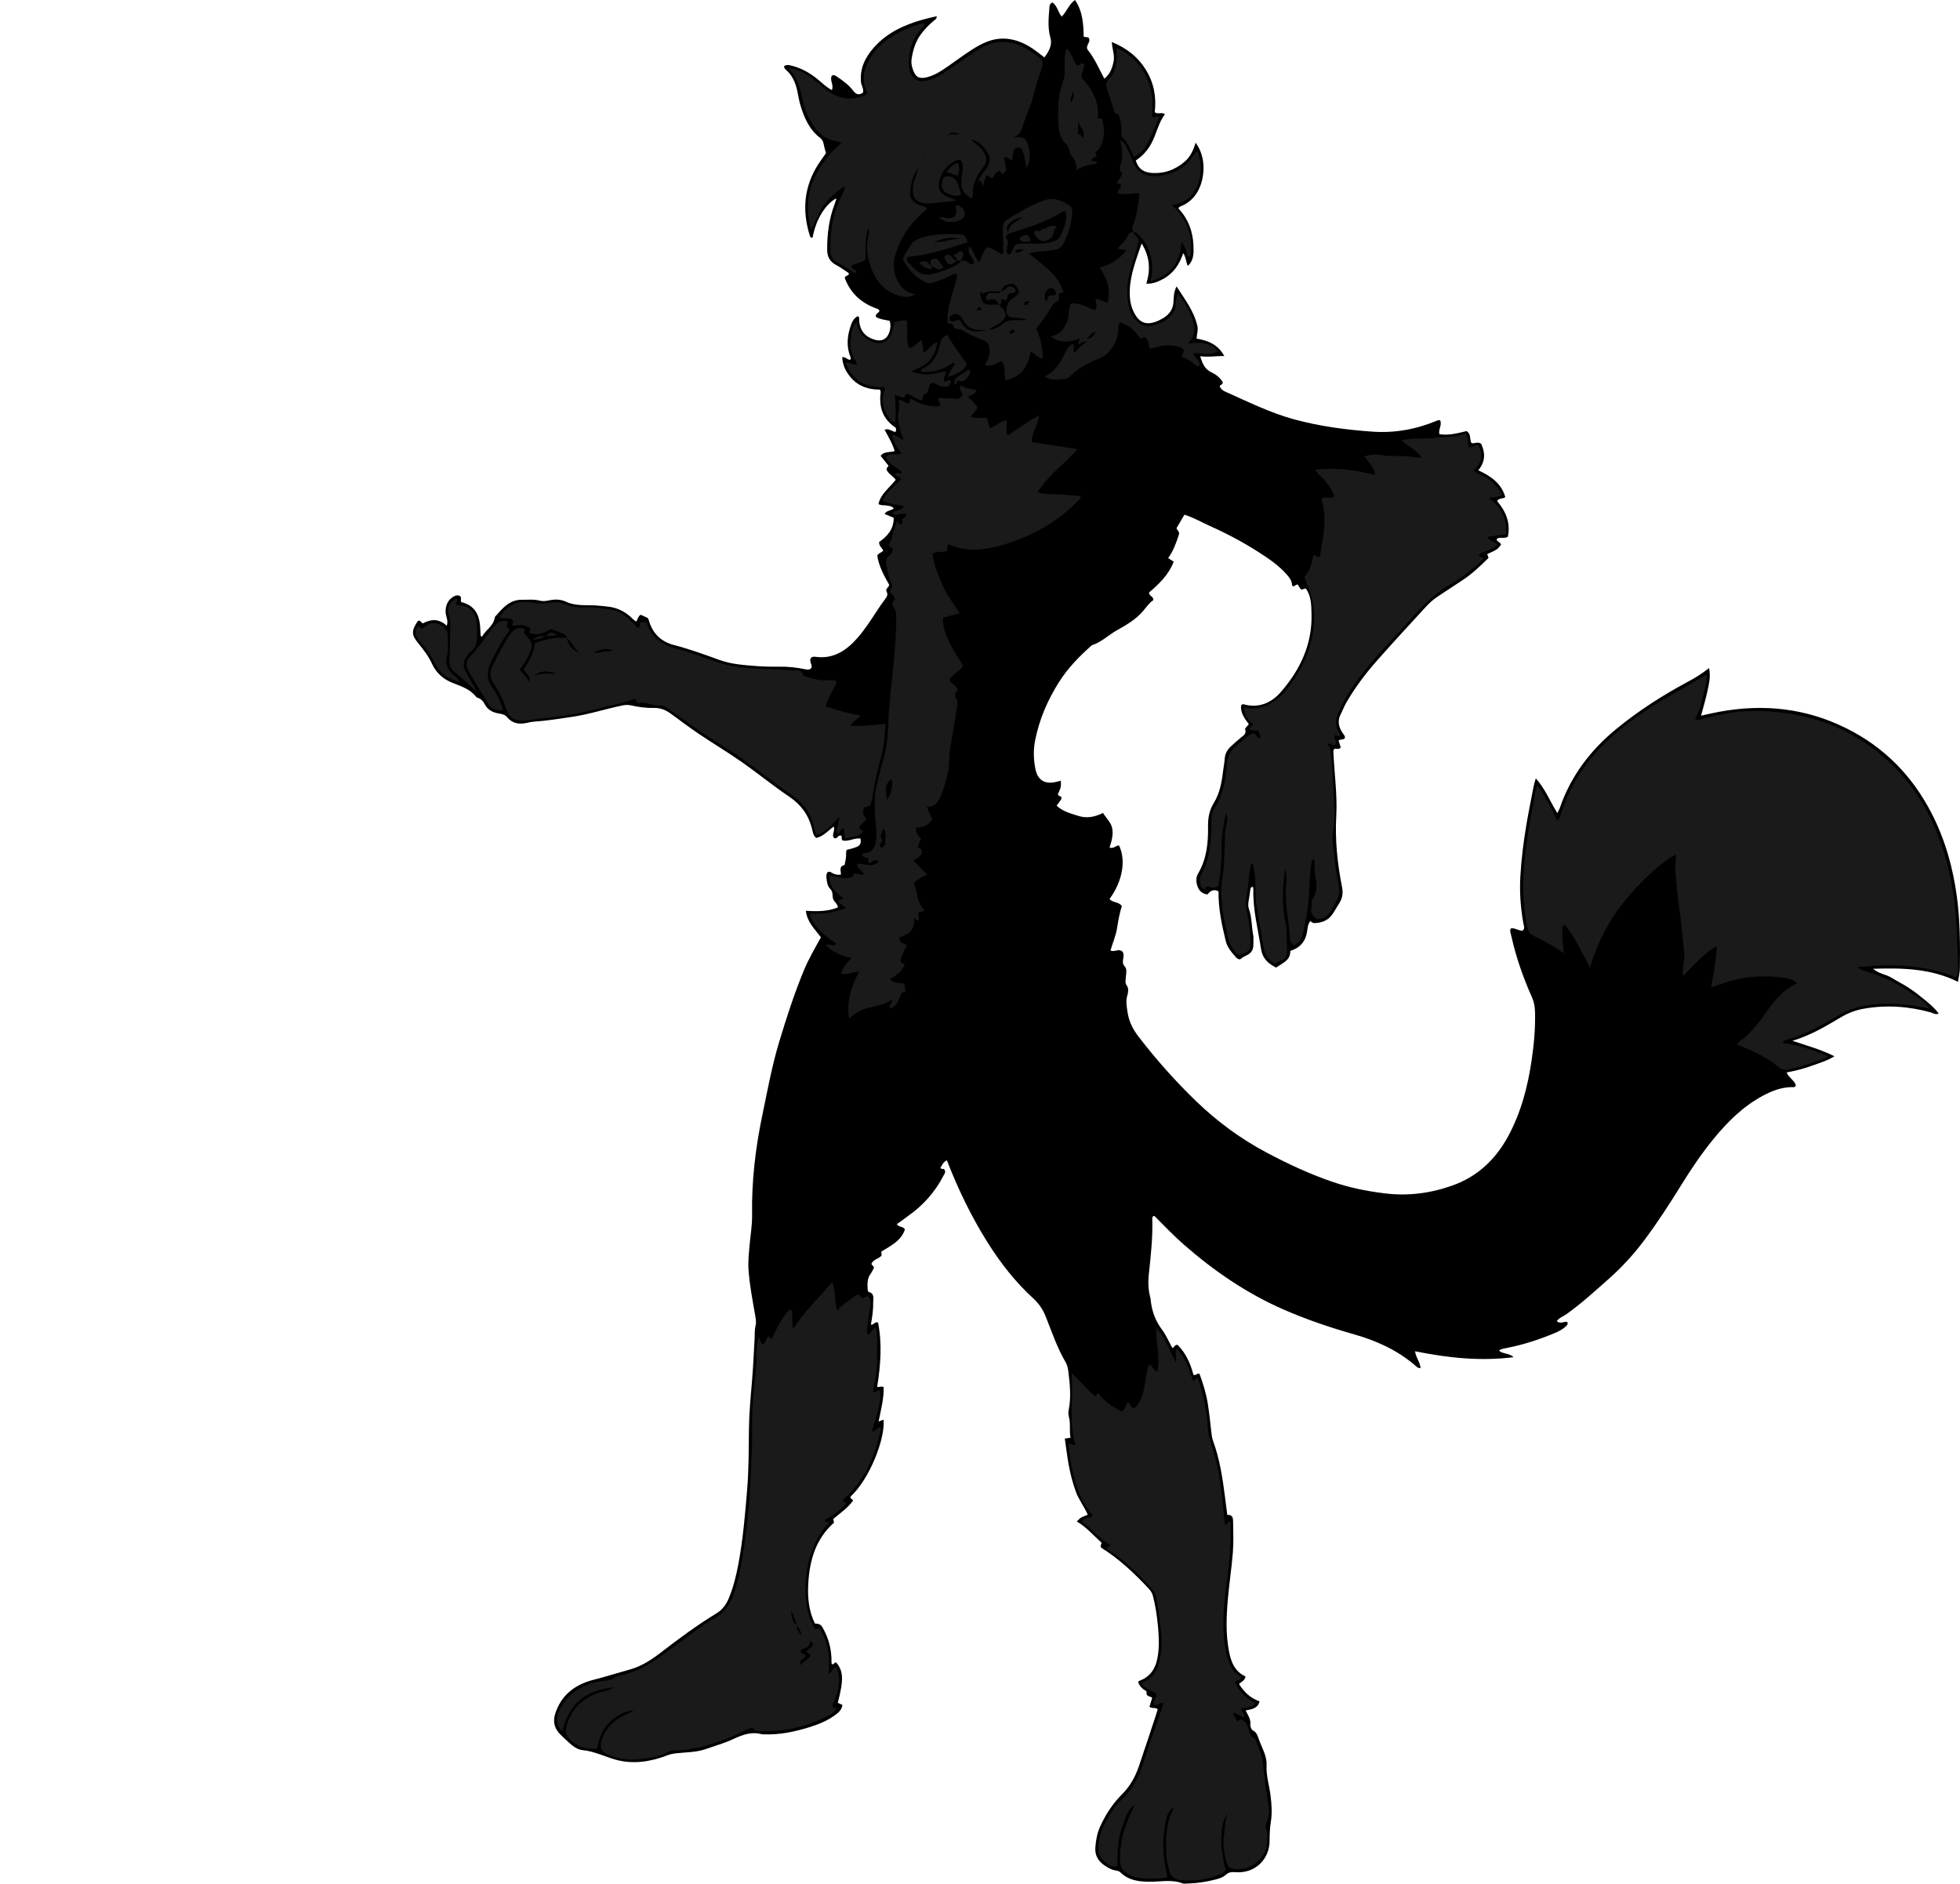 <?xml version="1.0" encoding="utf-8"?>
<!-- Generator: Adobe Illustrator 24.1.2, SVG Export Plug-In . SVG Version: 6.00 Build 0)  -->
<svg version="1.1" id="Layer_1" xmlns="http://www.w3.org/2000/svg" xmlns:xlink="http://www.w3.org/1999/xlink" x="0px" y="0px"
	 width="491.46" height="472.35" viewBox="0 0 491.46 472.35" style="enable-background:new 0 0 491.46 472.35;" xml:space="preserve">
<style type="text/css">
	.st0{fill:#1A1A1A;}
</style>
<g>
	<path d="M224.88,306.94c0.56,0.85,1.54,0.49,2.03,1.31c-0.94,2.86-3.5,4.09-5.93,5.57c0.03,0.27,0.05,0.58,0.09,0.96
		c-0.62,0.86-1.98,0.92-2.52,1.99c-0.13,0.52,0.57,0.51,0.58,1.13c-0.21,0.38-0.45,0.98-0.83,1.49c-0.89,1.2-0.8,2.55-0.74,3.91
		c0.01,0.22,0.11,0.59,0.24,0.63c1.62,0.41,1.11,1.75,1.14,2.75c0.05,1.82-0.25,3.64-0.57,5.44c0.76,0.14,0.91-0.79,1.79-0.52
		c1.07,5.33,0.65,10.75-0.22,16.14c0.6,0.18,1.03-0.29,1.63,0.07c0.08,2.84-0.67,5.66-1.27,8.61c0.54-0.2,0.89-0.33,1.25-0.46
		c0.45,4.84-3.54,14.92-8.26,19.27c-0.21,0.55,0.41,0.59,0.62,1.01c-1.31,1.89-3.27,3.14-4.99,4.65c0.07,0.31,0.14,0.61,0.21,0.89
		c-4.64,4.12-6.16,9.53-6.47,15.44c-0.18,3.38,0.13,6.7,1.67,9.86c0.72,0.06,1.38,0.07,1.87,0.91c1.61,2.76,2.36,5.7,2.3,8.88
		c0,0.14,0.08,0.29,0.13,0.43c0.47,0.12,0.58-0.51,1-0.49c1.87,2.16,1.97,4.31,0.44,10.15c0.35,0.16,0.7,0.32,1.16,0.54
		c-0.15,1.22-1,1.94-1.88,2.58c-1.96,1.43-4.19,2.31-6.49,3.02c-3.67,1.14-7.41,1.92-11.29,1.77c-0.16-0.01-0.33,0.04-0.48-0.01
		c-2.65-0.76-4.95,0.13-7.33,1.24c-2.16,1.01-4.5,1.64-6.75,2.45c-2.44,0.87-5.03,0.78-7.55,1.08c-0.8,0.1-1.51,0.26-2.27,0.55
		c-4.19,1.6-8.53,2.25-12.9,1.02c-2.73-0.77-5.29-2.09-8.18-2.37c-1.38-0.13-2.5-1.02-3.51-1.95c-0.7-0.65-1.41-1.28-2.08-1.96
		c-1.47-1.48-1.96-3.15-1.3-5.23c1.52-4.75,5.01-7.32,9.58-8.49c3.1-0.79,6.13-1.76,9.21-2.61c2.97-0.82,5.51-2.55,7.91-4.4
		c4.44-3.42,8.93-6.74,13.72-9.65c1.53-0.93,2.46-2.23,3.11-3.81c1.17-2.82,1.88-5.77,2.43-8.75c1.12-6.04,1.64-12.16,2.15-18.28
		c0.43-5.1,0.4-10.21,0.46-15.32c0.05-3.82,0.39-7.63,0.72-11.45c0.33-3.73,0.48-7.48,0.7-11.22c0.06-1.11-0.03-2.22,0.25-3.33
		c0.21-0.84,0.04-1.73-0.11-2.61c-0.66-3.77-1.39-7.53-1.66-11.35c-0.15-2.01,0.07-3.99,0.24-5.97c0.23-2.62,0.69-5.22,0.65-7.86
		c-0.13-8.42,0.84-16.72,2.56-24.94c1.29-6.17,2.41-12.37,4.24-18.42c1.82-6.04,3.76-12.04,6.17-17.88
		c1.19-2.88,2.77-5.57,4.29-8.33c-1.51-2.03-3.46-3.79-3.78-6.65c2.81,0.19,5.48,0.19,8.03-0.84c-0.06-0.78-0.62-1.19-0.97-1.69
		c-0.64-0.88-0.03-2.05-0.92-2.92c-0.73-0.71-0.88-1.84-0.98-2.9c-0.05-0.51,0-0.93,0.3-1.35c0.62-0.29,1.04,0.24,1.53,0.42
		c0.54,0.2,1.06,0.32,1.8,0.21c0.06-0.85-0.61-2.12,0.92-2.4c0.13-0.74,0.33-1.47,0.38-2.21c0.04-0.55-0.1-1.11,0.17-1.6
		c3.25-0.76,3.7-1.12,3.45-2.83c-1.5-0.23-2.89,0.77-4.37,0.51c-0.69-0.23-0.06-0.94-0.53-1.25c-0.72-0.24-0.89,0.89-1.65,0.66
		c-0.94-0.86,0.37-1.92-0.21-2.93c-1.4,1.09-2.57,2.46-4.36,2.87c-0.78-0.65-0.85-1.57-1.06-2.39c-0.87-3.4-2.74-5.97-5.7-7.97
		c-4.04-2.72-7.81-5.83-11.8-8.62c-3.53-2.47-7.24-4.69-10.82-7.1c-2.38-1.61-4.69-3.33-7-5.04c-1.32-0.97-2.66-1.54-4.4-1.49
		c-1.88,0.05-3.8-0.23-5.64-0.64c-0.84-0.19-1.53-0.12-2.31,0.05c-4.22,0.88-8.33,2.22-12.6,2.85c-3.15,0.46-6.3,0.98-9.48,1.18
		c-0.55,0.04-1.11,0.16-1.65,0.29c-1.93,0.45-3.69,0.21-5.01-1.38c-0.58-0.71-1.32-0.81-2.1-0.95c-1.57-0.27-2.86-0.93-3.61-2.45
		c-0.32-0.64-0.82-1.18-1.55-1.43c-0.22-0.08-0.46-0.21-0.6-0.38c-1.48-1.84-3.6-2.55-5.69-3.36c-2.4-0.92-4.23-2.48-5.33-4.89
		c-0.87-1.89-2.15-3.55-3.46-5.16c-1.69-2.07-1.71-3.08-0.09-5.51c0.62-0.35,0.8,0.31,1.26,0.58c2-1.07,4.03-1.27,6,0.59
		c0.48-1.28-0.21-2.28-0.27-3.32c-0.1-1.79,0.63-3.33,2.2-4.11c0.45-0.22,0.91-0.27,1.38-0.04c0.53,0.42,0.06,1.06,0.34,1.54
		c3.02,0.74,4.51,2.71,4.74,6.27c0.05,0.71,0.07,1.43,0.12,2.14c0,0.05,0.09,0.09,0.31,0.29c0.96-1.77,3-2.73,3.25-4.97
		c1.85-2.09,3.61-4.35,6.79-4.31c1.51,0.02,3.03-0.17,4.53,0.23c0.76,0.2,1.57,0.07,2.37-0.1c1.43-0.3,2.85-0.25,4.22,0.38
		c2.33,1.09,4.85,0.78,7.3,0.9c0.96,0.05,1.9,0.19,2.85,0.27c2.61,0.23,4.74,1.3,6.54,3.15c0.22,0.22,0.49,0.39,0.81,0.64
		c0.49-0.56,0.48-1.41,1.19-1.71c0.56,0.26,1.11,0.51,1.71,0.79c0.06,0.09,0.18,0.21,0.22,0.35c0.91,3.36,2.94,5.56,6.39,6.45
		c3.86,1,7.62,2.36,11.37,3.73c2.93,1.07,6.08,1.29,9.18,1.53c1.91,0.15,3.83,0.19,5.75,0.16c2.25-0.04,4.46,0.2,6.65,0.66
		c0.6,0.12,1.09,0.17,1.51-0.36c0.3-0.84-0.7-1.64-0.1-2.52c0.31-0.28,0.7-0.3,1.1-0.25c4.56,0.63,7.83-1.61,10.62-4.82
		c1.84-2.11,3.35-4.48,4.88-6.82c0.61-0.94,1.26-1.85,1.92-2.75c0.43-0.59,0.87-1.13,0.44-1.93c-0.4-0.76,0.55-1.06,0.64-1.72
		c-1.3-2.33-2.61-4.69-2.99-7.33c0.32-0.69,1.02-0.67,1.5-1.27c-0.24-0.61-1.04-1.07-1.05-2.12c1.99-1.4,3.72-3.2,3.66-6.11
		c-0.69-0.29-1.41-0.58-2.29-0.95c0.56-0.93,1.6-0.78,2.32-1.37c-0.46-0.62-1.15-0.64-1.8-0.75c-0.62-0.11-1.28,0.07-2.04-0.35
		c0.57-2.63,2.82-4.11,4.32-6.09c-0.63-0.92-1.65-1.36-2.17-2.3c-0.33-0.6,0.16-0.81,0.38-1.21c-0.63-0.8-1.27-1.61-1.99-2.51
		c0.91-1.18,2.32-0.79,3.53-1.18c-0.55-1.9-1.59-3.57-2.53-5.35c1.13-0.47,1.87,0.52,2.75,0.54c0.21-0.51,0.21-0.93-0.16-1.18
		c-3.14-2.14-4.05-5.18-3.58-8.79c0.02-0.14-0.08-0.29-0.19-0.64c-2.73,0.03-5.28-0.75-7.19-2.91c-1.28-1.45-2.17-3.12-2.26-5.22
		c0.83-0.12,1.29,0.62,1.91,0.68c0.28-0.2,0.29-0.39,0.19-0.63c-1.03-2.49-0.9-5.01-0.1-7.5c0.35-1.1,0.74-2.28,1.94-2.84
		c0.45,0.34,0.29,0.76,0.31,1.13c0.17,2.43,1.42,3.99,3.73,4.74c1.83,0.59,3.2-0.01,3.81-1.78c0.31-0.91,0.44-1.85,0.1-2.92
		c-1.16-0.23-2.36-0.35-3.41-0.94c-0.28-0.83,0.68-0.97,0.87-1.54c-0.13-0.33-0.39-0.48-0.71-0.59c-3.66-1.28-6.35-3.61-7.84-7.24
		c-0.06-0.14-0.1-0.3-0.14-0.45c-0.01-0.07,0.03-0.15,0.05-0.27c0.3-0.18,0.63-0.38,0.96-0.57c-0.04-0.15-0.03-0.37-0.12-0.43
		c-1.07-0.7-2.12-1.44-3.23-2.05c-1.5-0.83-2.08-2.08-2.09-3.74c-0.03-3.95,0.48-7.79,1.89-11.5c0.14-0.37,0.26-0.75,0.38-1.13
		c0.02-0.06-0.05-0.14-0.07-0.22c-2.8,1.6-5.07,5.41-5.85,9.81c-0.55,0.14-0.63-0.27-0.75-0.64c-1.92-6.21-1.4-12.14,2.13-17.69
		c0.6-0.94,1.27-1.84,1.97-2.85c-0.18-0.71-0.43-1.46-0.57-2.23c-0.12-0.67-0.36-1.18-0.91-1.6c-2.74-2.1-4.01-5.11-4.96-8.28
		c-0.34-1.14-0.5-2.34-0.76-3.51c-0.44-1.98-1.18-3.81-2.76-5.2c-0.29-0.26-0.61-0.54-0.51-1.03c0.76-0.46,1.54-0.16,2.28,0.04
		c2.19,0.6,4.11,1.72,5.89,3.12c1.23,0.97,2.32,2.15,3.78,2.88c0.57-1.31-0.64-2.45-0.01-3.61c0.54-0.33,0.91,0.02,1.31,0.27
		c1.55,1.01,3.01,2.12,4.13,3.6c0.62,0.82,1.35,1.07,2.34,0.41c0.33-0.94-0.4-1.78-0.48-2.71c-0.29-3.36,1.01-6.06,3.14-8.51
		c3.28-3.78,7.59-5.76,12.27-7.09c1.14-0.32,2.31-0.57,3.58-0.88c0.06,0.59-0.34,0.83-0.66,1.09c-1.26,1-2.35,2.16-3.31,3.45
		c-1.36,1.85-1.99,3.99-2.33,6.22c-0.14,0.88,0.04,1.75,0.33,2.59c0.66,1.97,1.6,2.45,3.63,1.93c1.9-0.49,3.49-1.56,5.07-2.65
		c1.98-1.35,3.89-2.8,5.9-4.11c1.27-0.82,2.61-1.59,4.01-2.13c3.69-1.44,7.23-0.77,10.55,1.18c1.3,0.76,2.46,1.76,3.83,2.76
		c1.08-1.51,2.03-3.01,1.48-4.96c-0.73-2.61-0.41-5.24-0.21-7.86c0.03-0.39,0.2-0.76,0.76-0.95c1.19,0.83,1.36,2.41,2.29,3.54
		c1.26-1.2,1.75-3.04,3.34-4.17c1.94,2.86,2.12,6.01,2.18,9.22c0.42,0.06,0.8,0.11,1.17,0.17c0.45,0.52,0.24,1.05-0.02,1.55
		c-0.27,0.52-0.51,1.1-0.12,1.58c1.7,2.13,2.78,4.63,4.14,7.21c1.49-1.18,1.97-2.66,2.31-4.18c0.35-1.58-0.29-3.13-0.44-5.01
		c3.82,1.54,6.64,3.83,8.63,7.1c1.97,3.23,2.59,6.78,2.14,10.49c0.8,0.64,1.68-0.09,2.57,0.49c-1.63,2.14-2.09,4.83-3.33,7.19
		c-0.94,1.8-2.24,3.29-3.99,4.43c0.66,2.18,2.06,3.05,4.26,3.15c3.06,0.14,5.63-0.86,7.92-2.78c1.5-1.25,2.26-2.95,2.82-4.82
		c1.79,2.38,2.43,5.75,1.67,9.16c-0.74,3.34-2.62,5.77-5.69,6.9c-0.3,0.28-0.3,0.42-0.16,0.57c2.38,2.58,3.51,5.72,3.64,9.15
		c0.07,1.75,0.17,3.66-1.41,5.11c-0.51-1.01-0.42-2.1-1.15-3.2c-0.96,2.87-2.52,5.13-5.09,6.5c-1.24,0.66-2.57,1.25-4.18,1.15
		c1.12-3.5,0.88-6.77-1.16-10.09c-1.34,3.95-2.8,7.63-2.97,11.63c-0.09,2.07,0.16,4.14,1.22,6.02c1.24,2.19,2.85,2.85,5.2,2.02
		c0.67-0.24,1.32-0.57,1.94-0.93c1.53-0.91,2.49-2.21,2.59-4.05c0.07-1.26,0.05-2.54,0.78-3.9c2.05,3.22,4.35,6.14,5.21,9.89
		c0.25,1.09-0.15,2.04-0.19,3.19c2.8,0.46,5.32,1.43,6.94,4.35c-2.11,0-3.96,0.34-6.03,0.07c0.53,1.79,1.12,3.24,2.8,4.02
		c1.16,0.55,2.18,1.34,2.82,2.44c0.17,0.7-0.66,0.63-0.74,1.09c0.27,0.63,0.73,1.03,1.34,1.3c5.69,2.53,11.28,5.32,17.31,6.97
		c6.4,1.74,12.94,2.61,19.58,3.08c5.73,0.41,11.09-0.59,16.31-2.78c0.2-0.08,0.44-0.06,0.71-0.1c0.61,1.22-0.5,2.32-0.14,3.52
		c2.33,0.37,4.56-0.24,6.76-0.77c1.26,0.68,0.72,2.07,1.26,2.99c0.72,0.28,1.4-0.47,2.43,0.18c0.97,2.09,1.2,4.38-0.72,6.65
		c3.15,1.47,5.8,3.28,6.77,6.73c-0.61,0.52-1.53,0.14-2.05,0.99c2.22,2.6,3.43,5.56,2.68,8.97c-1.01,0.54-1.96-0.03-2.73,0.49
		c-0.15,0.43,0.19,0.58,0.43,0.76c0.26,0.19,0.52,0.38,0.6,0.72c-0.92,1.21-0.92,1.21-3.45,2.36c0.09,0.28,0.18,0.56,0.32,0.96
		c-2.06,2.01-4.15,4.06-6.65,5.66c-2.02,1.29-3.98,2.67-6,3.96c-1.23,0.79-2.27,1.77-3.24,2.83c-4.1,4.47-8.23,8.92-12.23,13.47
		c-2.8,3.18-5.33,6.57-7.48,10.24c-0.57,0.97-0.95,2.02-1.46,3.01c-0.87,1.7-0.54,3.22,0.47,4.72c0.26,0.38,0.66,0.72,0.58,1.25
		c-0.39,0.55-1.08,0.25-1.6,0.63c0.18,0.57,0.38,1.16,0.55,1.71c-0.45,0.8-1.26,0.07-1.75,0.54c-0.03,0.13-0.1,0.27-0.1,0.42
		c0.21,5.42,1.03,10.82,0.73,16.26c-0.34,6.03,0.29,11.95,1.45,17.84c0.3,1.5,0.1,2.82-0.73,4.09c-0.61,0.94-1.13,1.94-1.78,2.84
		c-1.06,1.48-2.62,2.02-4.38,2.09c-0.43,0.02-0.75-0.22-1.05-0.51c-0.6,0.7-0.68,1.57-0.79,2.41c-0.33,2.53-1.63,4.26-4.24,5.06
		c0.06,2.43-1.99,3.06-3.55,4.2c-2.06-0.99-3.45-2.38-3.79-4.65c-0.76-4.96-2.06-9.85-1.93-14.92c0.01-0.23-0.07-0.46-0.11-0.69
		c-0.55,0.04-0.62,0.41-0.67,0.83c-0.11,0.87-0.24,1.74-0.39,2.6c-0.12,0.72-0.19,1.44,0.06,2.13c0.77,2.13,0.65,4.41,1.08,6.6
		c0.09,0.46,0.06,0.96,0.04,1.44c-0.02,0.87,0.1,1.73-0.43,2.55c-0.65,1.02-1.88,1.13-2.69,1.9c-0.34,0.33-0.93-0.01-1.26-0.38
		c-1.05-1.2-2.14-2.41-2.53-4.01c-1-4.1-1.9-8.21-1.83-12.52c-1.14-0.61-2.03-0.21-2.75,0.77c-1.3-0.14-2.11-0.86-2.51-1.99
		c-0.38-1.08-0.47-2.23,0.14-3.25c2.16-3.66,2.55-7.69,2.49-11.79c-0.03-2.13,0.3-4.04,1.45-5.91c1.44-2.34,1.96-5.03,2.29-7.75
		c0.13-1.11,0.36-2.21,0.44-3.32c0.08-1.29,0.66-2.29,1.57-3.13c0.82-0.76,1.65-1.51,2.52-2.21c0.68-0.55,1.41-0.96,1.03-2.08
		c-0.08-0.25,0.53-0.73,0.93-1.25c-1-1.38-2.16-2.83-1.94-4.74c0.22-0.14,0.38-0.32,0.48-0.29c3.83,1.11,7.05-0.24,9.46-3.01
		c4.85-5.57,7.92-11.97,7.72-19.58c-0.06-2.21-0.05-4.46-1.39-6.34c-0.51-0.25-0.73,0.45-1.35,0.07c-0.17-0.27-0.47-0.72-0.77-1.19
		c-0.4,0.2-0.75,0.37-1.09,0.54c-0.1-0.12-0.27-0.22-0.28-0.34c-0.07-1.21-0.79-2.06-1.55-2.89c-1.4-1.55-3.03-2.83-4.76-4
		c-4.44-3.02-9.11-5.61-14.01-7.8c-2.18-0.97-4.25-2.21-6.68-2.96c-0.68,1.16-1.35,2.31-2,3.42c0.28,0.57,0.86,0.83,0.6,1.64
		c-0.67,2.05-1.39,4.06-2.68,5.82c0.48,0.31,0.87,0.56,1.4,0.89c-1.26,3.33-3.74,5.65-6.2,7.75c0.07,0.99,1.16,0.9,1.09,1.91
		c-0.99,0.61-1.73,1.75-2.6,2.76c-1.8,2.1-4.15,3.45-6.53,4.79c-2.13,1.19-3.89,3.01-6.3,3.76c-3.11,2.76-6,5.7-8.25,9.27
		c-2.84,4.51-4.91,9.3-5.95,14.54c-0.49,2.47-0.42,4.92,0.1,7.36c0.57,2.64,2.31,3.7,4.95,3.13c0.46-0.1,0.92-0.22,1.39-0.33
		c0.06,1.55,0.06,1.55-0.72,3.35c0.05,0.51,0.62,0.44,0.84,0.74c0.12,0.4,0.12,0.4-1.17,2.15c1.53,1.48,3.53,1.96,5.47,2.58
		c2.1,0.67,4.09,0.27,6.15-0.75c0.85,1.38,2.08,2.41,2.34,4c0.25,1.58-0.19,3.13-0.7,4.67c1.06,0.42,1.58-0.6,2.38-0.51
		c1.81,3.68,0.88,8.98-2.37,13.41c0.75,1,2.29,0.61,3.09,1.81c-0.64,1.78-0.91,3.75-1.25,5.69c-0.32,1.87-1.08,3.6-1.62,5.41
		c1.04,0.53,2-0.58,2.99,0.27c0.45,0.5,0.29,1.27,0.19,1.94c-0.1,0.72-0.14,1.19,0.44,1.85c0.63,0.7,0.26,1.84,0.23,2.79
		c-0.03,0.68-0.27,1.3,0.28,2.02c0.54,0.7,0.29,1.73,0.06,2.56c-0.37,1.37-0.11,2.66,0.09,4c0.35,2.35,1.29,4.26,2.77,6.19
		c4.45,5.78,9.27,11.2,14.51,16.25c5.32,5.13,11.23,9.45,17.78,12.91c5.3,2.8,10.72,5.33,16.4,7.26c4.25,1.45,8.6,2.33,13.06,2.87
		c5.83,0.71,11.43-0.01,16.94-1.97c6.36-2.26,10.88-6.6,14.02-12.42c3.22-5.97,4.9-12.45,5.87-19.13c0.58-3.96,0.93-7.92,0.83-11.92
		c-0.03-1.31-0.23-2.52-0.76-3.71c-2.22-4.97-4.01-10.09-5.19-15.41c-0.13-0.61-0.45-1.2-0.12-1.87c1.07-0.24,1.93,0.67,2.96,0.55
		c0.64-0.54,0.3-1.2,0.2-1.78c-0.72-3.94-1-7.93-0.76-11.92c0.25-4.29,0.79-8.57,1.5-12.82c0.55-3.3,1.23-6.58,1.87-9.87
		c0.1-0.54,0.29-1.07,0.5-1.79c2.35,2.62,3.57,5.76,5.39,8.71c0.25-0.5,0.46-0.83,0.59-1.19c2.74-8.01,7.62-14.49,14.12-19.84
		c5.58-4.59,11.62-8.47,17.97-11.87c1.82-0.97,3.57-2.03,5.37-3.47c0.46,2.21-0.05,4.12-0.46,6.02c-0.42,1.93-0.99,3.82-1.55,5.92
		c1.59-0.34,3.04-0.69,4.5-0.96c11.09-2.07,21.77-0.94,31.94,4.13c9.56,4.76,16.62,12,21.46,21.49c3.34,6.55,5.28,13.49,6.25,20.75
		c0.8,5.96,0.83,11.94,0.75,17.92c-0.01,1.09-0.29,2.18-0.47,3.41c-6.75-3.35-13.82-3.51-21.3-3.28c1.5,1.31,3.24,1.38,4.6,2.23
		c1.42,0.89,2.94,1.62,4.34,2.54c1.33,0.87,2.6,1.86,3.83,2.87c1.29,1.06,2.61,2.1,3.69,3.59c-0.82,0.39-1.43-0.13-2.02-0.3
		c-5.55-1.52-11.15-1.91-16.83-0.9c-1.99,0.35-3.86,1.07-5.59,2.09c-3.76,2.23-7.49,4.5-12.23,5.95c3.82,1.26,7.18,2.2,10.53,3.87
		c-1.92,1.19-3.91,1.73-5.81,2.43c-1.94,0.71-3.96,1.22-6.18,1.63c0.54,1.38,2.01,1.97,2.33,3.28c-0.31,0.6-0.84,0.38-1.27,0.4
		c-2.54,0.09-4.81,0.97-7.02,2.16c-5.02,2.7-8.95,6.63-12.5,10.99c-2.93,3.6-5.51,7.43-7.95,11.38c-2.94,4.75-5.98,9.45-9.33,13.92
		c-2.59,3.45-5.49,6.64-8.73,9.51c-3.47,3.07-6.87,6.2-10.65,8.91c-0.82,0.59-1.85,0.91-2.52,1.79c0.88,0.82,1.84,0.05,2.62,0.2
		c0.29,0.61-0.07,0.85-0.34,1.12c-0.82,0.8-1.83,1.29-2.86,1.72c-3.84,1.6-7.79,2.88-11.87,3.69c-0.71,0.14-1.41,0.22-2.03,0.63
		c0.9,0.98,2.45,0.55,3.65,1.7c-8.46,1.05-16.48,0.16-24.7-1.49c0.2,1.59,1.27,2.7,1.38,4.24c-0.76,0-1.17-0.53-1.58-0.88
		c-4.43-3.73-9.56-6.03-15.07-7.6c-5.99-1.71-11.89-3.69-17.61-6.19c-9.32-4.06-17.58-9.73-25.2-16.41
		c-2.57-2.25-4.92-4.74-7.29-7.11c-0.52,0.11-0.53,0.45-0.52,0.76c0.15,4.64-0.37,9.24-0.86,13.84c-0.2,1.93-0.17,3.82,0.33,5.71
		c0.1,0.38,0.14,0.79,0.18,1.18c0.32,2.58,1.19,4.9,2.78,7.02c1.04,1.39,1.73,3.04,2.6,4.6c0.51-0.01,0.46-0.8,1.3-0.78
		c2.02,1.99,3.23,4.61,3.99,7.5c0.53,0.33,0.81-0.39,1.51-0.26c0.86,2.33,1.65,4.81,2.07,7.39c0.4,2.52,0.67,5.05,0.95,7.59
		c0.07,0.64,0.16,1.24,0.39,1.86c1.66,4.53,2.38,9.26,2.99,14.01c0.19,1.5,0.38,2.99,0.58,4.57c1.35-0.13,1.45,0.82,1.46,1.71
		c0.03,2.56,0.14,5.13-0.06,7.67c-0.31,3.97-0.94,7.91-1.27,11.88c-0.36,4.3-0.54,8.61,0.29,12.9c0.51,2.68,1.43,5.09,4.15,6.34
		c-0.14,0.99-0.96,1.28-1.63,1.88c1.22,1.99,2.82,3.54,5.15,4.36c-0.44,1.8-1.93,1.97-3.49,2.29c0.59,1.17,1.33,2.18,1.19,3.5
		c-0.05,0.49,0.24,1.3,0.62,1.49c1.01,0.51,1.23,1.45,1.54,2.32c0.75,2.09,2.01,4.1,1.9,6.36c-0.13,2.6,0.65,5.01,0.98,7.52
		c0.29,2.23,0.45,4.47,0.1,6.69c-0.25,1.59-0.32,3.17-0.32,4.77c-0.03,4.78-3.74,8.25-8.49,7.9c-0.91-0.07-1.7-0.07-2.44,0.62
		c-0.71,0.66-1.68,0.96-2.59,1.2c-2.32,0.61-4.68,0.96-7.08,1.02c-0.4,0.01-0.84,0.1-1.19-0.03c-2.79-1.08-5.66-0.38-8.49-0.42
		c-2.63-0.04-5.1-0.37-7.08-2.31c-0.37-0.36-0.84-0.46-1.31-0.53c-0.81-0.12-1.52-0.5-2.2-0.91c-1.83-1.09-2.99-2.55-2.82-4.87
		c0.14-1.85,0.46-3.63,1.24-5.32c1.36-2.92,3.06-5.61,5.36-7.89c2.03-2.02,3.4-4.44,4.31-7.11c1.5-4.38,2.93-8.78,4.39-13.18
		c0.12-0.37,0.22-0.76,0.33-1.12c-0.59-0.61-1.48-0.04-2.06-0.66c0.22-0.73,0.45-1.48,0.68-2.21c-0.5-0.47-1.55-0.25-1.41-1.37
		c0.05-0.42-0.52-0.54-0.81-0.79c-0.55-0.47-1.05-0.99-1.28-1.72c-0.01-0.27,0.2-0.36,0.42-0.44c2.98-1.14,4.15-3.56,4.54-6.5
		c0.33-2.47,0.2-4.96-0.04-7.42c-0.24-2.46-0.61-4.9-1.23-7.3c-0.19-0.72-0.53-1.27-1.04-1.82c-3.66-3.92-7.55-7.58-11.92-10.27
		c-0.37-0.61,0.07-0.79,0.07-1.27c-1.96-1.77-3.77-3.89-6.2-5.32c0.94-1,0.94-1,2.75-1.69c-0.87-2.02-2.27-3.75-3.01-5.83
		c-0.78-2.19-1.37-4.42-1.78-6.7c-0.39-2.18-0.65-4.38-0.97-6.57c0.55-0.08,0.91-0.14,1.44-0.21c-0.37-1.75,0.07-3.51-0.42-5.24
		c-0.17-0.59-0.13-1.29-0.01-1.91c0.59-3.11,0.27-6.2-0.1-9.29c-0.1-0.86-0.29-1.79-0.72-2.52c-2.12-3.6-3.43-7.56-4.97-11.41
		c-0.73-1.82-1.72-3.29-3.2-4.64c-4.44-4.06-8.12-8.78-11.34-13.88c-4.1-6.51-7.43-13.4-10.25-20.67c-0.93,0.42-1.21,1.22-1.61,1.88
		c0.28,0.53,0.88,0.08,0.97,0.42c0.45,0.66,0.04,1.07-0.16,1.46c-2.15,4.22-5.22,7.62-9.09,10.32
		C226.66,305.68,225.82,306.28,224.88,306.94z"/>
	<path class="st0" d="M490.38,244.99c-7.95-3.15-16.07-3.37-24.75-2.47c1.83,1.21,3.62,1.29,5.18,1.99c1.6,0.71,3.26,1.31,4.78,2.21
		c1.44,0.86,2.89,1.71,4.27,2.67c1.41,0.99,2.93,1.89,4.01,3.53c-2.11-0.37-4.04-0.81-6.02-1.01c-2.95-0.3-5.87-0.29-8.82,0.03
		c-3.09,0.34-5.91,1.37-8.54,2.93c-4.06,2.41-8.2,4.64-12.78,5.93c-0.3,0.09-0.6,0.24-0.7,0.73c3.88,0.45,7.51,1.74,11.34,3.33
		c-0.37,0.25-0.54,0.43-0.76,0.5c-3.02,1.04-5.99,2.18-9.15,2.77c-0.88,0.16-1.58,0.15-2.23-0.39c-3.11-2.59-6.69-4.33-10.45-5.74
		c-0.04-0.02-0.05-0.12-0.1-0.22c0.46-0.87,1.42-1.21,2.1-1.87c1.72-1.68,3.3-3.48,4.66-5.46c2.17-3.18,4.48-6.2,8.25-7.93
		c-1.54-1.37-3.29-1.35-4.89-1.52c-5.33-0.57-10.5,0.2-15.49,2.18c-0.29,0.12-0.6,0.2-0.91,0.29c-0.06,0.02-0.13-0.04-0.35-0.1
		c0.74-3.22,1.17-6.51,1.47-10.09c-1.9,0.83-3.11,2.18-4.42,3.34c-1.36,1.2-2.56,2.59-3.96,4.03c-0.35-0.59-0.1-1.13-0.12-1.62
		c-0.02-0.47-0.03-0.98,0.11-1.42c0.28-0.95,0.28-1.92,0.18-2.86c-0.36-3.4-0.61-6.82-1.11-10.21c-0.48-3.31-0.81-6.64-1.08-9.98
		c-0.11-1.39,0.11-2.81,0.19-4.27c-3.14,1.3-9.18,6.86-13.39,12.22c-3.73,4.75-6.41,10.05-8.23,16.14
		c-1.95-3.83-3.66-7.43-6.12-10.58c-0.07-0.09-0.29-0.05-0.65-0.09c-0.4,2.22-0.05,4.46,0.22,7.03c-1.49-0.95-2.6-1.71-3.76-2.38
		c-1.25-0.71-2.53-1.36-3.83-1.98c-0.86-0.41-1.32-1-1.53-1.96c-0.99-4.56-1.19-9.18-0.95-13.82c0.32-6.3,1.47-12.49,2.66-18.67
		c0.19-0.98,0.1-2.07,0.77-3.2c1.28,1.32,1.85,2.87,2.69,4.25c0.87,1.42,1.58,2.92,2.21,4.46c0.95-0.44,0.88-1.29,1.09-1.92
		c2.11-6.42,5.56-12.06,10.3-16.81c4.01-4.02,8.59-7.41,13.41-10.41c2.98-1.86,6.07-3.54,9.11-5.3c1.16-0.67,2.31-1.37,3.65-2.16
		c0.15,2.14-0.61,3.97-1.01,5.86c-0.39,1.87-0.98,3.68-1.9,5.38c0.85,0.42,1.49,0.02,2.17-0.17c4.64-1.29,9.37-2.04,14.18-1.91
		c11.8,0.32,22.36,3.97,31.32,11.89c7.94,7.02,12.7,15.87,15.44,25.96c1.62,5.96,2.3,12.03,2.55,18.19
		c0.11,2.79,0.24,5.58,0.27,8.37C490.98,243.47,491.08,244.29,490.38,244.99z"/>
	<path class="st0" d="M284.58,452.46c-1.92,1.34-2.27,3.17-2.9,4.81c-0.64,1.64-1.12,3.34-1.28,5.09c-0.17,1.82-0.17,3.66-0.24,5.57
		c-1.3,0.37-2.19-0.29-3.02-1.02c-0.91-0.8-1.68-1.68-1.7-3.03c-0.02-2.04,0.36-4,1.22-5.81c1.17-2.46,2.5-4.86,4.49-6.74
		c2.7-2.55,4.42-5.66,5.48-9.14c1.45-4.73,3.19-9.36,4.77-14.05c0.12-0.36,0.17-0.74,0.25-1.12c-0.89-0.21-1.42,0.8-2.36,0.48
		c-0.35-1,0.59-1.7,0.74-2.59c-1.02-1.15-2.78-1.26-3.66-2.54c0.08-0.4,0.3-0.63,0.59-0.76c2.09-0.92,3.11-2.67,3.66-4.76
		c0.67-2.57,0.8-5.15,0.49-7.81c-0.33-2.85-0.63-5.69-1.19-8.51c-0.17-0.84-0.53-1.44-1.07-2.06c-3.31-3.7-6.76-7.24-11.02-9.88
		c-0.13-0.08-0.21-0.23-0.32-0.35c0.08-0.51,0.72-0.26,0.97-0.85c-2.79-1.39-4.62-3.99-7.15-5.83c0.48-1.2,1.95-0.54,2.64-1.58
		c-4.28-5.17-5.34-11.49-6.07-17.92c0.66-0.33,1.03,0.49,1.75,0.18c-1.74-5.74-0.4-11.66-0.96-17.94c2.28,2.06,3.9,4.22,6,5.85
		c0.18-0.27,0.35-0.52,0.61-0.92c1.61,2.17,3.69,3.64,5.93,4.66c1.19-0.48,0.84-1.71,1.6-2.25c0.75,0.21,0.55,1.31,1.56,1.51
		c3.06-2.98,2.46-7.3,3.67-10.97c1.02,0.16,1,1.48,2.16,1.65c0.71-3.56-0.35-7.08-0.32-11c2.36,2.79,3.46,5.84,4.91,8.74
		c0.25-1.07-0.31-2.13,0.19-3.35c2.45,2.15,3.07,5.15,4.1,7.91c0.63,0.22,0.6-0.71,1.28-0.58c0.84,2.48,1.5,5.07,1.94,7.73
		c0.18,1.1,0.45,2.21,0.45,3.31c-0.01,2.68,0.78,5.16,1.59,7.68c1.06,3.27,1.53,6.67,1.94,10.07c0.32,2.67,0.57,5.36,0.85,8.03
		c0.65-0.01,0.55-0.81,1.1-0.87c0.49,0.21,0.3,0.66,0.32,1.02c0.19,5.36-0.5,10.64-1.17,15.94c-0.62,4.9-1.02,9.84-0.14,14.78
		c0.1,0.55,0.2,1.1,0.34,1.64c0.57,2.29,1.36,4.44,3.62,5.56c-0.07,1.08-1.18,0.77-1.56,1.44c1.07,2.28,2.89,3.88,5.05,5.22
		c-0.83,1.26-2.31,0.86-3.43,1.35c-0.18,0.83,0.71,1.2,0.8,1.88c-0.1,0.19-0.24,0.25-0.42,0.16c-0.76-0.35-1.52-0.71-2.37-1.11
		c0.08,1,0.64,1.57,0.96,2.29c0.44-0.33,0.73-0.66,1.29-0.37c0.8,0.4,1.13,1.11,1.4,1.86c0.36,1.02,0.35,2.24,1.65,2.67
		c0.06,0.02,0.12,0.11,0.14,0.18c0.67,1.93,1.72,3.82,1.9,5.79c0.2,2.23,0.53,4.43,0.79,6.64c0.18,1.58,0.51,3.14,0.73,4.72
		c0.18,1.29-0.08,2.57-0.51,3.75c-0.23,0.65-0.33,1.19-0.14,1.82c0.38,1.25,0.26,2.55,0.15,3.81c-0.31,3.78-4.63,6.87-8.6,6.01
		c-0.92-0.2-1.31-0.83-1.52-1.65c-0.55-2.17-1-4.4-0.63-6.62c0.29-1.72,0.16-3.48,0.91-5.52c-1.95,2.14-2.03,8.58-0.47,13.99
		c-0.33,0.94-1.24,1.19-2.03,1.5c-2.88,1.1-5.89,1.4-8.94,1.22c-1.67-0.1-2.87-0.92-3.24-2.67c-0.25-1.17-0.62-2.33-0.67-3.51
		c-0.17-4-0.18-8,1.74-11.7c0.06-0.12-0.01-0.3-0.02-0.46c-1.1,1.12-1.51,1.75-1.85,3.45c-0.87,4.28-0.86,8.56,0.16,12.82
		c0.09,0.38,0.3,0.74,0.08,1.38c-2.58,0.35-5.24,0.48-7.91-0.12c-0.77-0.18-1.5-0.49-2.18-0.95c-1.08-0.74-1.57-1.65-1.62-2.99
		c-0.16-4.76,1.09-9.15,3.33-13.3C284.3,453.23,284.36,453.02,284.58,452.46z"/>
	<path class="st0" d="M327.14,144.62c1.24-1.5,1.9-3.36,2.13-5.29c0.71-0.44,0.94,0.62,1.7,0.22c0.47-3.48,1.41-7.02,1.1-10.7
		c-0.11-1.26-0.46-2.5-0.71-3.83c0.9-0.51,1.98-0.04,2.97-0.32c0.42-0.58-0.04-1.08-0.27-1.5c-0.69-1.26-1.53-2.43-2.56-3.46
		c-0.55-0.55-1.21-1.02-1.65-2.01c2.62-0.25,5.12-0.22,7.61,0c2.44,0.21,4.83,0.73,7.25,1.38c0.16-1.15-0.49-1.79-0.96-2.49
		c-0.49-0.72-1.04-1.39-1.64-2.18c1.39-0.42,2.63-0.64,4.02-0.38c1.48,0.28,3.02,0.28,4.53,0.27c1.83-0.02,3.64,0.24,5.8,0.48
		c-1.28-2.16-3.4-2.78-5.01-4.39c2.85-0.82,5.58-0.19,8.18-0.61c2.59-0.42,5.3,0.07,7.65-1.15c1.29,0.99,0.48,2.4,1.02,3.47
		c0.86,0.27,1.43-0.62,2.34-0.55c1.36,2.34,0.9,4.47-1.12,6.51c1.44,1.05,3.09,1.36,4.24,2.44c1.09,1.03,2.31,1.99,2.9,3.63
		c-0.99,0.5-2.1,0.41-3.31,0.75c3.2,2.28,4.51,5.3,4.32,9.18c-1.62-0.12-3.03,0.42-4.73,0.47c0.58,1.28,1.92,1.16,2.53,2.09
		c-1.29,1.31-3.3,1.35-4.66,2.42c0.1,0.8,0.88,0.43,1.14,0.94c-1.31,1.82-3.24,2.98-4.99,4.34c-0.94,0.73-1.95,1.41-2.99,1.99
		c-3.76,2.08-6.78,5.01-9.59,8.21c-2.89,3.3-6,6.42-8.9,9.71c-3.54,4.02-6.9,8.19-9.23,13.06c-0.24,0.5-0.43,1.03-0.68,1.53
		c-0.72,1.46-0.72,2.91-0.05,4.39c0.19,0.41,0.57,0.78,0.46,1.27c-0.49,0.27-0.76-0.25-1.29-0.15c-0.36,0.75,0.5,1.4,0.34,2.18
		c-0.71,0.83-1.41-0.49-2.32,0.02c0.79,0.58,0.84,1.42,0.96,2.24c0.53,3.47,0.53,6.99,0.76,10.48c0.21,3.23,0.34,6.53-0.21,9.79
		c-0.31,1.82,0.23,3.65,0.36,5.47c0.19,2.54,0.62,5.07,1.13,7.56c0.24,1.18,0.13,2.2-0.32,3.25c-0.48,1.1-1.07,2.14-1.71,3.15
		c-0.79,1.26-1.85,1.94-3.43,1.95c-1.21-0.68-1.7-1.69-1.41-3.15c0.14-0.69-0.04-1.47,0.38-2.09c1.11-1.65,0.99-3.38,0.64-5.24
		c-0.28-1.46-0.21-2.99-0.3-4.49c-0.72-0.03-0.62,0.43-0.68,0.8c-0.64,3.86-0.48,7.79-1.02,11.66c-0.29,2.05-0.67,4.09-1.13,6.11
		c-0.38,1.7-0.62,1.89-2.19,2.97c-0.63-0.26-1.02-0.78-1.06-1.43c-0.27-4.53-1.35-9-1-13.58c0.1-1.31,0.28-2.62-0.24-4.15
		c-0.62,4.52-0.89,8.79,0.03,13.05c0.51,2.36,0.34,4.76,0.45,7.15c0.06,1.38-0.24,2.76-2.1,2.94c-0.33,0.03-0.62,0.4-0.93,0.61
		c-1.89-1-2.67-2.62-2.97-4.63c-0.51-3.38-1.21-6.74-1.69-10.13c-0.24-1.65-0.23-3.34-0.21-5.02c0.02-1.61-0.31-3.17-0.54-4.74
		c-0.04-0.27-0.2-0.41-0.58-0.56c-0.21,1.37-0.51,2.72-0.6,4.07c-0.09,1.44-0.31,2.85-0.55,4.27c-0.23,1.35-0.17,2.68,0.15,4.04
		c0.56,2.41,0.78,4.87,0.84,7.35c0.04,1.47-0.35,2.5-1.91,2.85c-0.3,0.07-0.57,0.27-0.93,0.46c-1.28-0.98-2.17-2.25-2.57-3.84
		c-1.33-5.26-2.46-10.52-1.57-16.04c0.43-2.66,0.43-5.39,0.54-8.09c0.07-1.75,0.02-3.51,0.51-5.22c0.22-0.75,0.21-1.51-0.24-2.48
		c-0.59,3.05-1.11,5.84-1.07,8.72c0.05,3.19-0.28,6.35-0.75,9.44c-0.62,0.41-1.13,0.69-1.85,0.44c-0.59-0.21-1.31-0.47-1.53,0.49
		c-0.7-0.13-1.07-0.56-1.18-1.12c-0.17-0.86-0.26-1.73,0.2-2.56c0.83-1.47,1.42-3.02,1.77-4.68c0.61-2.9,0.87-5.83,0.79-8.79
		c-0.03-1.05,0.05-2.06,0.65-2.99c2.13-3.32,2.97-7.05,3.2-10.9c0.12-2.08,0.83-3.68,2.42-4.96c1.4-1.14,2.63-2.53,4.19-3.13
		c0.94,0.13,0.86,1.09,1.51,1.3c0.87-0.81-0.41-1.28-0.01-1.92c-0.96-0.12-1.77,0.1-2.45-0.47c0.3-0.36,0.6-0.71,0.94-1.13
		c-1.06-1.18-2.4-2.2-2.15-4.24c2.67,0.56,5.07-0.01,7.28-1.45c1.29-0.84,2.37-1.93,3.31-3.11c2.93-3.65,5.09-7.74,6.18-12.31
		c1.12-4.67,0.96-9.29-0.95-13.77c-0.25-0.59-0.48-1.18-0.71-1.78C327.16,144.9,327.16,144.82,327.14,144.62z"/>
	<path class="st0" d="M153.92,423.08c-7.18,0.69-11.41,4.27-12.95,11.08c-1.33-1.39-1.62-2.77-1.01-4.47
		c1.42-3.93,4.35-6.21,8.12-7.55c0.97-0.34,2.01-0.54,3.04-0.65c1.2-0.13,2.35-0.26,3.36-1.04c0.35-0.27,0.89-0.32,1.36-0.42
		c3.74-0.82,7-2.61,10.04-4.88c2.94-2.2,5.9-4.38,8.89-6.52c1.36-0.98,2.73-1.97,4.21-2.75c3-1.58,4.4-4.25,5.34-7.3
		c1.1-3.59,1.78-7.28,2.3-10.99c0.69-4.97,1.27-9.95,1.49-14.97c0.21-4.78,0.55-9.55,0.48-14.34c-0.07-4.86,0.34-9.71,0.9-14.54
		c0.15-1.27,0.24-2.56,0.17-3.83c-0.09-1.6,0.22-3.11,0.58-4.74c0.47,0.65,0.31,1.51,0.99,1.97c0.84-0.42,0.78-1.5,1.48-2.06
		c0.2,0.17,0.43,0.36,0.81,0.69c1.2-2.7,2.48-5.32,4.44-7.47c0.73,0.18,0.67,0.71,0.68,1.16c0.04,1.24-0.03,2.48,0.25,3.77
		c2.66-4.37,6.44-7.68,9.7-11.72c1.26,2.39,0.39,4.85,1.39,7.13c1.41-1.81,3.35-2.89,5.06-4.07c0.66,0.03,0.59,0.62,0.93,0.8
		c0.65,0.34,1.13-0.51,1.82-0.25c0.43,0.75,0.64,1.47,0.43,2.44c-0.41,1.94-0.57,3.94-0.82,5.91c-0.05,0.38-0.09,0.78,0.21,1.17
		c0.87-0.28,0.99-1.39,2.02-1.86c0.54,2.79,0.23,5.48,0.3,8.15c0.06,2.72-0.58,5.36-1.03,8.03c0.74,0.4,1.16-0.62,1.86-0.21
		c0.1,3.5-1.13,6.79-2.16,10.14c1.09,0.16,1.23-1.15,2.33-0.96c-1.41,7.04-4.07,13.38-9.55,18.11c-0.14,0.8,0.62,0.37,0.78,0.9
		c-0.69,0.86-1.53,1.67-2.48,2.4c-0.88,0.68-1.83,1.24-2.78,1.67c-0.07,0.9,0.83,0.38,0.98,0.87c-6.39,6.18-7.65,20.11-3.53,26.5
		c0.34,0.16,0.61-0.07,1.09-0.21c2.24,3.45,2.79,7.3,2.29,11.49c1.06-0.32,1.01-1.49,1.88-1.64c1.33,2.3,1,5.64-0.94,9.72
		c0.02,0.69,0.88,0.26,1.03,0.78c-0.39,0.74-1.08,1.18-1.78,1.55c-5.18,2.75-10.71,4.11-16.58,3.97c-0.79-0.02-1.77,0.26-2.42-0.59
		c-0.24-0.32-0.55-0.18-0.85-0.07c-0.52,0.2-1.09,0.31-1.56,0.59c-3.28,1.89-6.89,2.92-10.47,4.05c-1.01,0.32-2.08,0.2-3.05,0.55
		c-1.88,0.69-3.96-0.28-5.81,0.87c-1.72,1.07-3.78,1.2-5.75,1.51c-2.96,0.47-5.88,0.27-8.69-0.87c-2.04-0.83-2.51-1.82-1.79-3.97
		c0.91-2.72,2.79-4.62,5.31-5.89c0.89-0.45,1.82-0.84,2.68-1.37c-2.58,0.18-4.63,1.5-6.38,3.27c-1.73,1.75-2.4,4.07-2.88,6.41
		c-0.85-0.05-1.55-0.08-2.26-0.15c-1.39-0.14-2.62-0.68-3.73-1.52c-1.73-1.32-2.15-2.52-1.48-4.57c1.3-4.02,4.05-6.59,8.04-7.9
		C151.38,423.99,152.63,424,153.92,423.08z M199.74,407.54c-0.13,1.04,0.5,1.68,1.25,2.53c-0.38-1.52-0.39-1.52-1.3-2.49
		c-0.1-1.39-0.76-2.59-1.3-3.83C198.51,405.13,198.47,406.57,199.74,407.54z M202.98,411.44c0.28,1.06-0.31,1.34-0.85,1.68
		c-0.5,0.3-1.28,0.24-1.39,1c0.23,0.66,1.05,0.48,1.26,1.05c0.02,0.06-0.03,0.15-0.04,0.23c-1.48,1.23-1.48,1.23-1.16,2.15
		c0.62-1.17,1.93-1.42,2.54-2.51c-0.36-0.29-0.73-0.58-1.2-0.96c0.64-0.67,1.71-0.96,1.75-2.06
		C203.66,411.87,203.46,411.75,202.98,411.44z"/>
	<path class="st0" d="M226.22,130.2c0.25-0.19,0.52-0.36,0.74-0.59c0.15-0.16,0.23-0.38,0.36-0.6c-1.11-0.86-2.43,0.71-3.53-0.26
		c0.35-0.72,1.02-0.58,1.48-0.84c0.47-0.27,1.09-0.29,1.4-1.03c-1.8-0.27-3.57-0.54-5.35-1.23c0.86-2.37,2.92-3.71,4.58-5.42
		c-0.08-0.86-1.29-0.55-1.47-1.41c0.44-0.54,1.21,0.22,1.67-0.33c-0.05-0.12-0.06-0.31-0.16-0.38c-1.4-1.04-3.03-1.82-3.85-3.56
		c1.09-1.12,2.59-0.31,3.97-0.86c-1.12-1.35-2.09-2.75-2.39-4.64c1.2-0.06,1.76,0.95,2.91,1.22c-0.55-1.3-0.91-2.53-1.16-3.79
		c-0.21-1.04-0.33-2.09-0.12-3.09c0.22-1.02,0.29-2-0.06-3.06c1.17-0.16,1.7,0.84,2.63,0.84c0.32-0.23,0.09-0.71,0.43-1.2
		c2.26,1.24,4.65,2.19,7.31,1.87c0.43-0.76-0.51-1.16-0.33-1.8c0.11-0.09,0.22-0.26,0.33-0.25c1.36,0.05,2.71,0.1,4.06,0.2
		c0.72,0.05,1.23-0.22,1.61-0.84c0.12-0.8-0.79-1.36-0.59-2.29c0.76-0.29,1.29,0.42,1.95,0.52c0.69,0.1,1.38,0.25,2.13,0.38
		c-0.08,1.38-1.55,1.06-2.09,1.97c1.19,0.38,1.57,1.57,2.43,2.31c-0.24,0.95-1.1,1.51-1.67,2.4c1.35,0.65,2.63,0.13,3.93,0.33
		c0.61,0.73,0.31,1.84,0.94,2.63c1.36-0.56,2.44-1.7,4.03-2.06c0.34,1.24-0.26,2.53,0.29,3.84c2.66-1.6,4.97-3.59,7.89-4.93
		c-0.19,2.35-1.87,4.16-1.79,6.59c3.79,0.59,7.52,1.17,11.51,1.79c-3.39,3.73-7.4,6.49-10.09,10.8c1.9,0.56,3.7,0.47,5.5,0.54
		c1.75,0.07,3.49,0.27,5.22,0.41c0.31,0.64-0.25,0.87-0.54,1.16c-4.65,4.79-10.2,8.16-16.5,10.32c-2.64,0.91-5.31,1.67-8.13,1.9
		c-2.45,0.2-4.77-0.05-7.03-0.99c-0.29-0.12-0.6-0.19-0.88-0.27c-0.46,0.5-0.08,1.11-0.31,1.63c-1.07,0.57-2.4-0.19-3.62,0.73
		c0.23,2.72,1.35,5.26,2.45,7.8c1.08,2.49,2.72,4.65,4.36,7.11c-1.54,0.4-2.89,0.74-4.21,1.08c-0.12,3.08,1.19,6.2,5.05,12.06
		c-0.77,1.47-2.58,1.99-3.5,3.5c0.37,1.08,1.78,1.33,2.16,2.64c-0.6,0.52-0.97,1.24-0.4,2.15c0.51,0.81,0.25,1.72,0.11,2.58
		c-0.49,3.15-0.99,6.3-1.56,9.44c-0.38,2.13-0.2,4.29-0.63,6.42c-0.39,1.89-0.93,3.72-1.6,5.51c-0.63,1.68-1.48,3.21-3.71,3.15
		c0.49,1.11,0.9,2.04,1.36,3.1c-0.92,1.51-2.32,2.23-4.15,2.1c0.2,1.46,0.2,1.46,1.35,2.83c-0.28,0.65-0.57,1.37-0.88,2.09
		c0.42,0.24,0.75,0.43,1.13,0.65c0.11,1.49-1.01,2.03-2.2,2.69c1.19,1.2,2.32,2.34,3.54,3.57c-1.33,0.44-2.41,1.15-3.42,2.13
		c0.59,1.13,0.71,2.4,1,3.64c0.27,1.18,0.88,2.22,1.65,3.14c-0.33,0.51-0.92,0.23-1.32,0.52c-0.52,0.61,0.29,1.38-0.21,2.01
		c-0.47,0.02-0.65-0.41-0.99-0.57c0.01,2.78-0.86,3.93-3.73,4.86c-0.08,1.27,1,1.45,1.91,1.95c-0.35,0.69-0.73,1.37-1.03,2.08
		c-0.27,0.65-0.44,1.34-0.61,1.87c0.22,0.62,0.79,0.46,1.04,0.81c-0.52,1.83-2.1,2.7-3.6,3.73c0.9,1.36,2.4,0.66,3.46,1.21
		c0.48,0.63,0.17,1.37,0.38,1.98c-0.43,0.3-1-0.06-1.16,0.64c-0.13,0.61-0.47,1.19-0.75,1.75c-0.44,0.87-1.05,1.54-2.05,1.77
		c-0.35-0.9,0.79-1.21,0.5-2.17c-1.77,1.15-3.76,1.54-5.75,2c-1.77,0.42-3.39,1.28-4.97,2.7c-0.58-4.45,0.56-8.17,2.58-11.77
		c-1.54,0.06-2.86,0.79-4.47,0.6c0.2-1.71,1.42-2.75,2.52-3.99c-2.52-0.62-4.74-1.37-6.43-3.23c0.85-0.61,1.76,0.63,2.63-0.39
		c-2.79-1.96-5.65-3.86-6.7-7.47c1.64-0.07,3.15-0.02,4.63-0.24c1.46-0.22,2.88-0.73,4.38-1.13c-0.36-0.94-1.62-0.87-1.79-1.84
		c0.22-0.55,0.89-0.18,1.26-0.73c-1.96-1.31-3.58-2.89-3.57-5.69c1.07,0.21,2.13,0.37,3.17,0.62c0.73,0.18,1.39,0.07,2.11-0.05
		c0.69-0.12,0.64-0.77,1.06-1.04c0.79-0.13,1.5,0.58,2.45,0.22c-0.51-0.94-1.82-1.33-1.79-2.69c1.79-0.07,3.84,1.28,5.51-0.69
		c-1.06-0.25-1.06-0.25-2.38,0.52c-0.78-0.15,0.14-1.09-0.6-1.28c-0.46-0.11-0.94-0.21-1.28-0.68c0.02-0.53,0.56-0.48,0.84-0.52
		c1.77-0.23,2.39-1.49,2.61-2.99c0.16-1.1,0.2-2.24,0.07-3.34c-0.32-2.7-0.47-5.39-0.3-8.11c0.06-0.97,0.26-1.9,0.48-2.81
		c0.55-2.33,1.19-4.63,1.81-6.94c0.81-3.03,1-6.13,1.11-9.24c0.14-4.07,0.68-8.1,1.08-12.14c0.45-4.6,0.87-9.21,0.86-13.84
		c0-1.1-0.32-2.03-0.98-2.67c-0.18-0.83,0.5-1.12,0.62-1.68c-0.11-0.75-0.84-1.12-1.15-1.73c0-0.17-0.06-0.38,0.01-0.45
		c0.63-0.62,0.54-1.28,0.18-1.97c-0.63-1.23-0.76-2.6-1.08-3.91c-0.25-1.04-0.31-2.05,0.7-2.83c0.51-0.39,0.83-0.96,0.81-1.68
		c-0.3-0.24-0.6-0.49-1.04-0.85c1.2-1.93,1.04-4.41,2.44-6.32c-0.04,1.21-0.04,1.21,1.06,0.9
		C226.28,130.95,226.25,130.58,226.22,130.2z M223.61,195.3c-2.05,1.35-1.44,3.22-1.19,5.31
		C223.48,198.78,223.98,197.11,223.61,195.3z M221.43,207.77c-0.06,0.89-1.04,1.68-0.35,2.6c0.59,0.78-1.48,1.54,0.13,2.21
		c0.29-0.34,0.92-0.82,0.84-1.03C221.6,210.32,222.67,208.89,221.43,207.77z"/>
	<path class="st0" d="M142.07,159.91c0.03-0.48-0.31-0.7-0.67-0.88c-1.07-0.55-2.18-0.99-3.34-1.26c-2.67,1.38-2.77,1.4-5.25,1.03
		c0.04-0.46,0.07-0.91,0.11-1.34c-1.72-0.88-1.72-0.88-4.34-0.55c-0.54-0.45,0.53-0.81-0.01-1.28c-0.83-1.04-2.19-0.29-3.37-0.82
		c1.98-3.11,4.6-4.38,8.26-3.72c1.55,0.28,3.22,0.26,4.78,0.02c1.26-0.2,2.37-0.02,3.48,0.41c1.68,0.65,3.4,0.87,5.17,0.76
		c2.01-0.12,3.97,0.32,5.95,0.53c1.95,0.2,3.64,1.12,5.01,2.56c0.71,0.74,1.46,1.44,2.19,2.15c0.54-0.48,0.28-1.03,0.47-1.5
		c0.49-0.02,1-0.05,1.53-0.08c0.02,0.02,0.08,0.08,0.1,0.15c1.15,3.78,4.01,5.65,7.58,6.59c3.33,0.87,6.53,2.09,9.77,3.22
		c3.71,1.3,7.6,1.7,11.53,1.8c2.79,0.07,5.57,0.25,8.35,0.4c0.76,0.04,1.62-0.08,1.92,1.01c0.13,0.48,0.78,0.51,1.22,0.66
		c1.44,0.49,2.91,0.86,4.45,0.8c0.87-0.03,1.75-0.01,2.54-0.01c0.41,0.64,0.11,1.02-0.13,1.44c-0.89,1.6-1.77,3.2-2.35,5.13
		c2.84,0.91,5.61,1.78,8.71,2.2c-0.62,1.17-1.92,1.42-2.47,2.69c2.95,0.07,5.81-0.19,8.78-0.51c-0.21,2.77-0.32,5.34-1,7.89
		c-0.92,3.47-1.81,6.94-2.27,10.51c-0.09,0.7-0.38,1.37-0.59,2.06c-0.58,0.2-1.1,0.37-1.54,0.53c-0.58,1.18-0.03,2.06,0.63,2.82
		c-0.52,0.97-1.7,1.24-1.8,2.36c0.28,0.22,0.58,0.45,1.01,0.77c-1.13,1.61-2.99,1.19-4.39,1.82c-0.69-0.78-0.17-1.65-0.47-2.39
		c-0.51-0.25-0.68,0.21-0.91,0.47c-0.21,0.23-0.33,0.54-0.52,0.86c-0.3-0.37-0.47-0.49-0.45-0.57c0.21-1.15,0.45-2.3,0.76-3.87
		c-1.84,1.99-3.36,3.81-5.8,4.61c-0.3-1.02-0.58-1.92-0.82-2.84c-0.78-2.9-2.46-5.16-4.9-6.87c-3.87-2.69-7.62-5.55-11.4-8.37
		c-2.24-1.67-4.59-3.2-6.98-4.66c-3.62-2.21-7.07-4.65-10.49-7.15c-0.9-0.66-1.85-1.26-2.76-1.91c-0.53-0.38-1.14-0.78-1.74-0.71
		c-2,0.22-3.8-1.15-5.72-0.52c-0.44-0.42-0.24-1.43-1.22-1.01c-2.44,1.04-5.08,1.35-7.61,2.06c-5.16,1.45-10.43,2.26-15.75,2.8
		c-1.5,0.15-2.98,0.53-4.51,0.48c-1.88-0.06-3.16-0.75-3.79-2.65c-0.75-2.28-1.78-4.45-3.14-6.45c-1.08-1.59-1.22-3.17-0.25-4.94
		c1.38-2.52,2.55-5.15,4.22-7.51c0.94-1.33,2.02-2.01,3.64-1.5c0.4,0.42-0.11,0.72-0.14,1.08c2.33,2.44,2.64,2.81,0.8,6.49
		c-0.46,0.92-1.16,1.72-1.83,2.68c0.73,0.96,1.72,1.77,2.38,3.11c0.53-1.67-1.05-2.12-1.33-3.24c1.31-1.94,2.53-3.99,2.73-6.49
		c2.62-0.98,5.24-1.5,7.99-1.34c0.46,1.7,1.26,3.12,3.07,3.69C143.93,162.53,143.34,160.93,142.07,159.91z M139.52,168.87
		c-1.9-0.55-3.78-0.99-5.5,0.54C135.81,168.74,137.69,169.02,139.52,168.87z M148.91,163.51c0.98,0.42,1.7-0.02,2.45-0.15
		c0.69-0.12,1.45,0.17,2.29-0.39C151.89,162.49,150.48,162.88,148.91,163.51z"/>
	<path class="st0" d="M230.2,42.24c-1.38,1.67-1.72,3.76-2,5.77c-0.19,1.35,0.58,2.64,2,3.25c0.73,0.31,1.49,0.53,2.24,0.8
		c0.02,0.59-0.51,0.72-0.84,1.02c-3.48,3.1-6.04,6.78-7.23,11.34c-0.62,2.39-0.15,4.61,1.08,6.67c0.84,1.4,2.09,2.35,3.96,2.69
		c-1.39,0.95-2.64,0.71-3.86,0.38c-3.54-0.95-5.73-3.41-7-6.69c-1.04-2.7-1.55-5.51-0.76-8.42c0.15-0.57,0.24-1.22-0.06-1.84
		c-0.99,2.62-0.52,5.37-0.72,7.89c-1.12,0.94-2.42,0.88-3.44,1.46c-0.21,0.98,0.99,0.91,1.16,1.57c-0.27,0.41-0.55,0.25-0.82,0.09
		c-1.36-0.84-2.68-1.74-4.09-2.5c-1.13-0.61-1.53-1.48-1.57-2.72c-0.18-4.96,0.61-9.7,2.89-14.15c0.29-0.57,0.51-1.17,0.74-1.77
		c0.02-0.04-0.08-0.12-0.2-0.32c-1.92,1.27-3.62,2.73-5.02,4.59c-1.38,1.85-2.04,4.07-3.27,6.19c-2.33-7.86,0.27-15.26,7.62-21.74
		c-0.65-0.19-1.19-0.39-1.75-0.5c-2.26-0.43-3.9-1.74-5.15-3.6c-1.3-1.94-2.33-4.02-2.79-6.32c-0.58-2.92-1.24-5.78-3.65-8.33
		c1.97,0.24,3.32,0.83,4.59,1.64c1.69,1.08,3.19,2.39,4.74,3.65c3.13,2.54,6.56,3.02,10.14,1.44c0.47-0.77-0.01-1.25-0.17-1.74
		c-0.82-2.46-0.3-4.73,0.89-6.9c2.1-3.82,5.5-6.15,9.37-7.85c1.43-0.63,2.9-1.24,4.45-1.49c0.27,0.78-0.24,1.02-0.54,1.34
		c-2.55,2.75-3.48,6.02-3.2,9.71c0.06,0.74,0.3,1.41,0.67,2.03c0.58,0.95,1.38,1.47,2.56,1.45c1.08-0.01,2.04-0.32,3-0.72
		c2.23-0.93,4.13-2.41,6.08-3.79c1.63-1.15,3.29-2.27,4.97-3.34c4.69-3.01,9.25-2.41,13.64,0.64c3.06,2.12,3.03,2.16,1.74,5.73
		c-1,2.78-1.46,5.72-2.59,8.47c-0.6,1.47-1.17,2.97-1.63,4.5c-0.32,1.07-0.67,2.04-2.28,2.63c2.35-0.22,3.06,0.12,3.59,1.71
		c0.64,1.9,0.8,3.83-0.26,5.98c-0.23-1.2-0.38-2.14-0.6-3.05c-0.13-0.54-0.35-1.06-0.6-1.56c-0.25-0.5-0.73-0.54-1.24-0.49
		c-0.47,0.04-0.74,0.35-0.83,0.74c-0.16,0.76-0.24,1.53-0.35,2.29c-0.83,0.25-1.1-1.03-2-0.58c0.11,0.75,0.12,1.55,0.37,2.27
		c0.35,1.02-0.2,1.48-0.84,1.93c-0.26-0.31-0.5-0.61-0.68-0.83c-1.2,0.2-1.23,1.35-1.92,1.85c-0.47-0.27-0.87-0.51-1.33-0.78
		c-0.48,0.86-0.7,1.76-0.84,2.7c-0.43-0.4-0.2-1.39-1.25-1.22c0.33-1.07,1.02-1.86,1.65-2.65c1.78-2.22,1.57-3.64-0.43-5.93
		c-0.77-0.89-1.76-1.63-3.02-1.83c-0.93-0.43-1.85-0.86-2.78-1.29c-1.1-0.51-2.19-0.85-3.2,0.2c-2.04,0.29-3.3,1.71-4.46,3.21
		C231.89,38.66,231.09,40.48,230.2,42.24z"/>
	<path class="st0" d="M240.88,65.46c0.83-0.22,1.54-0.04,2.18,0.57c0.37,0.35,0.85,0.44,1.23-0.16c-0.19-1.35-2.03-2.25-1.23-4.13
		c1.18,1.19,1.3,2.87,2.45,3.96c0.83-1.22,0.88-2.82,2.08-3.68c0.85,0.01,1.41,0.51,2.06,0.8c0.57,0.26,0.98,0.8,1.65,0.88
		c0.45-0.37,0.28-0.85,0.27-1.3c-0.03-1.76-0.07-3.51-0.12-5.27c-0.02-0.86,0.25-1.55,1.01-2.03c3.05-1.9,6.14-3.77,9.55-4.93
		c2.29-0.78,4.38,0.17,6.29,1.48c0.52,0.36,0.62,0.92,0.57,1.5c-0.21,2.82-0.89,5.5-2.26,7.99c-0.45,0.81-1.07,1.28-2.04,1.47
		c-1.18,0.23-2.36,0.37-3.55,0.4c-1.02,0.03-1.96,0.31-3.06,0.55c8.15,6.16,7.62,7.37,8.74,9.75c-0.38,0.1-0.75,0.2-1.1,0.29
		c-0.35,0.51,0.14,0.95-0.18,1.76c0.15-0.1-0.03,0.05-0.24,0.15c-0.58,0.29-1.08,0.63-1.42,1.23c-0.55,0.97-1.14,1.92-1.78,2.84
		c-0.64,0.91-1.35,1.77-2.15,2.81c1.1,2.3,1.6,4.83,1.63,7.51c-1.33-0.04-1.81-1.37-3.07-1.71c-0.53,3.71-2.35,6.33-6.25,7.2
		c-0.53-1.6,0.26-3.44-1.1-4.83c-1.25,0.53-2.43,1.53-4.09,0.96c0.82-1.33,1.31-2.72,1.13-4.28c-0.1-0.87-0.42-1.47-1.3-1.81
		c-1.79-0.68-3.55-1.44-5.18-2.46c-0.27-0.16-0.57-0.33-0.87-0.36c-0.82-0.07-1.56-0.09-1.77-1.18c-0.08-0.43-0.84-0.19-1.35-0.36
		c-0.35-4.33,1.67-8.1,2.44-12.05c-0.51-0.56-0.95-0.27-1.36-0.06c-1.58,0.78-3.2,1.42-4.88,1.96c-0.66,0.21-1.21,0.16-1.82-0.16
		c-2.51-1.33-4.19-3.02-5.58-5.73c0.42-1.48,1.41-2.65,2.22-3.93c0.46-0.73,1.2-1.02,1.95-1.3c3.3-1.19,6.72-1.19,10.16-1.06
		c1.17,0.04,1.57,0.94,1.93,2.02c-5,1.49-9.89,3.28-15.15,3.66c-0.52,1.17,0.48,1.53,0.99,2.16c1.35,1.67,3.03,2.67,5.2,2.12
		c2.47-0.62,4.91-1.39,7.02-2.91c0.11-0.08,0.14-0.27,0.2-0.4L240.88,65.46z M251.09,73.06c-1.52,0.14-3.13-0.44-4.56,0.59
		c-0.2,0.15-0.24-0.56-0.68-0.5c0,0.3-0.05,0.62,0.01,0.92c0.38,2,0.85,2.37,2.85,2.33c0.63-0.01,1.26-0.01,1.89-0.02
		c0.12,0.18,0.21,0.39,0.37,0.54c1.66,1.6,1.58,2.56-0.15,3.98c-0.9,0.74-2.12,0.97-2.86,1.93c-0.71-0.02-1.42-0.05-2.13-0.07
		c-1.89-0.03-3.4-0.7-4.31-2.47c-0.21-0.41-0.5-0.82-0.85-1.13c-0.59-0.53-1.32-0.62-1.98-0.18c-0.59,0.39-0.89,0.93-0.26,1.53
		c0.83,0.42,1.5-0.66,2.35-0.13c0.1,0.16,0.24,0.35,0.35,0.55c0.98,1.73,2.47,2.39,4.41,2.14c0.78-0.1,1.57-0.19,2.36-0.28
		c1.34-0.27,2.62-0.72,3.65-1.65c0.77-0.69,1.64-0.87,2.64-0.85c1.11,0.02,2.21-0.07,3.32-0.12c-1.02-0.34-2.04-0.43-3.06-0.5
		c-1.78-0.13-2.24-0.68-2.03-2.39c0.11-0.91,0.53-1.65,1.23-2.23c0.37-0.3,0.79-0.54,1.14-0.86c0.5-0.45,0.87-1.06,0.5-1.69
		c-0.4-0.67-0.96-1.49-1.82-1.35C252.4,71.32,251.31,71.72,251.09,73.06z M267.15,52.88c-0.33,0.07-0.51,0.06-0.63,0.14
		c-3.85,2.53-8.23,3.82-12.54,5.25c-0.45,0.15-0.94,0.24-1.33,0.49c-0.31,0.2-0.66,0.7-0.36,1.01c0.7,0.73,0.37,1.45,0.23,2.22
		c-0.11,0.6-0.33,1.25,0.36,1.83c1.38-0.3,0.78-2.25,2.24-2.66c1.18-0.12,2.53-0.12,3.89-0.06c1.6,0.08,3.19,0,4.74-0.46
		c0.78-0.23,1.65-0.51,2-1.21C266.75,57.41,267.78,55.37,267.15,52.88z M262.96,74.24c0.63-0.34,1.39,0.09,1.85-0.59
		c-0.14-0.74-0.42-1.4-1.31-1.4c-0.73,0-1.41,0.78-1.47,1.62c-0.04,0.54-0.13,1.12,0.19,1.64C262.8,75.31,262.52,74.65,262.96,74.24
		z M240.97,59.82c-2.23-0.41-4.35-0.22-6.78,0.91C236.79,60.71,238.84,59.86,240.97,59.82z M256.47,54.44
		c-1.38,0.27-2.68,0.7-3.62,1.84c-0.43,0.52-0.6,1.1-0.07,1.93C253.17,55.99,255.04,55.48,256.47,54.44z M244.83,77.75
		c0.12,0,0.74,0.26,1.33-0.3C245.45,76.29,244.94,77.79,244.83,77.75z M256.73,62.49c-1.07,0.19-1.84-0.28-2.2,0.72
		C255.15,63.41,255.73,63.41,256.73,62.49z M258.14,75.6c-0.25-0.02-0.47-0.06-0.69-0.04c-0.32,0.02-0.58,0.17-0.62,0.52
		c-0.01,0.13,0.05,0.36,0.14,0.4c0.32,0.15,0.55-0.05,0.74-0.3C257.85,76,257.98,75.82,258.14,75.6z M253.08,83.4
		c0.73,0.56,1.08,0.07,1.45-0.53C253.82,82.5,253.39,82.76,253.08,83.4z"/>
	<path class="st0" d="M284.25,58.18c0.06,0.87,1.11,1.13,1.23,2.04c-0.34,2.56-1.38,4.99-2.07,7.52c-0.85,3.13-1.06,6.27-0.26,9.45
		c0.24,0.95,0.66,1.8,1.24,2.57c1.37,1.81,3.15,2.4,5.3,1.7c1.29-0.42,2.53-0.96,3.52-1.97c0.92-0.94,1.64-1.94,1.57-3.35
		c-0.04-0.81,0.26-1.56,0.59-2.46c1.71,2.02,2.94,4.21,3.71,6.63c0.62,1.96,0.76,3.92-1.25,5.82c3.09-0.39,5.66-0.37,7.58,2.01
		c-1.96,1.08-4.07,0.31-6.21,0.44c0.5,1.19,1.61,1.81,1.68,2.98c-0.38,0.36-0.79,0.29-1.09,0.02c-1-0.94-2.16-1.62-3.34-2.07
		c-0.39-0.76,0.54-0.77,0.35-1.75c-0.78-1.11-2.46-1.01-3.96-1.16c-1.51-0.15-2.94,0.59-4.48,0.82c-0.46-0.91-0.27-2.09-1.16-2.8
		c-0.45-0.23-0.7,0.33-1.29,0.26c-1.2-1.76-2.7-3.36-4.95-4c-0.81,0.4-0.52,1.12-0.55,1.71c-0.12,2.34-1.01,4.32-2.69,5.95
		c-0.77,0.75-1.71,1.19-2.66,1.58c-2.54,1.04-4.9,2.34-6.85,4.3c-0.34,0.34-0.72,0.59-1.25,0.62c-1.63,0.1-3.29,0.48-4.99-0.64
		c2.45-1.26,3.84-3.24,4.91-5.54c0.48-1.04,1.01-2.14,2.15-2.67c0.58,0.68-0.21,1.46,0.38,2.22c0.94-0.9,1.69-1.87,3.15-2.72
		c-1.21-0.24-1.52,0.59-2.05,0.67c-0.36-0.6,0.33-0.93,0.14-1.45c-2.32,0.81-4.64,1.3-7.27-0.56c2.23-0.39,3.2-1.67,3.98-3.21
		c0.79-1.54,0.41-3.31,1.12-4.99c2.2-0.41,4.02,0.96,6,1.59c0.98-0.77,0.16-1.77,0.25-2.69c1.21-0.17,2,0.84,3.03,0.78
		c0.6-3.29,0.31-5.03-1.98-8.73c2.61-0.79,4.94-1.99,6.66-4.42c-0.8-0.08-1.42-0.14-2.03-0.21c0-0.18-0.06-0.37,0.01-0.43
		c1-0.93,1.93-1.91,2.5-3.18c0.28-0.63,0.81-0.69,1.4-0.58L284.25,58.18z M272.56,84.98c1.34-0.13,1.74-1.07,2.26-1.84
		C273.92,83.44,273.22,83.98,272.56,84.98z"/>
	<path class="st0" d="M284.33,58.26c-0.58-0.61-0.51-1.22-0.18-1.97c0.9-2.07,1.11-4.31,1.47-6.51c0.06-0.38,0.01-0.77,0.01-1.29
		c-1.8-0.16-3.53,0.43-5.34-0.01c-0.04-0.82,0.84-1.31,0.79-2.12c-0.2-0.47-0.75-0.14-1.07-0.52c0.35-0.51,0.76-1.06,1.1-1.64
		c0.15-0.26,0.3-0.78,0.19-0.89c-1.15-1.04-0.14-2.04,0-3.05c0.24-1.68,0.01-3.32-0.42-5.04c1.07,0.38,1.38,1.24,1.75,2
		c0.49,1,0.89,2.04,1.32,3.07c1.35,3.25,3.32,4.29,7.36,3.71c3.36-0.49,6.11-2.21,8-5.13c0.21-0.32,0.33-0.74,0.99-0.9
		c1.01,2.74,1.07,5.49,0.06,8.24c-1.08,2.93-3.16,4.73-6.52,5.22c1.92,1.75,3.29,3.63,4.09,5.87c0.82,2.3,0.91,4.67,0.56,7.06
		c-0.6,0.15-0.71-0.23-0.79-0.62c-0.21-1.02-0.6-1.95-1.47-3.03c-0.24,5.24-2.8,8.31-7.7,9.81c0.47-2.28,0.55-4.33-0.02-6.35
		c-0.59-2.11-1.53-4.02-3.22-5.49c-0.3-0.26-0.61-0.52-1.05-0.5L284.33,58.26z"/>
	<path class="st0" d="M231.13,100.39c-1.47-0.26-2.45-1.35-3.75-1.71c-0.44,0.18-0.34,0.7-0.73,1.07c-0.68-0.21-1.41-0.44-2.32-0.73
		c0.31,2.33,0.29,4.52,0.18,6.69c-0.61,0.2-0.98-0.05-1.29-0.46c-1.66-2.14-2.36-4.48-1.5-7.15c0.07-0.23,0.11-0.46,0.15-0.7
		c0.01-0.06-0.03-0.14-0.08-0.33c-4.51,0.17-8.03-1.37-9.71-6.14c1.05-0.2,1.81,0.69,2.93,0.43c-1.17-1.77-1.99-3.72-1.75-5.74
		c0.18-1.56,0.09-3.37,1.56-4.89c0.28,2.43,1.52,3.91,3.53,4.8c2.64,1.17,4.55,0.35,5.35-2.39c0.22-0.75,0.38-1.53,0.59-2.39
		c1.02-0.1,1.96-0.57,3.11-0.38c0.31,2.23-0.35,4.58,0.51,6.83c1.48-0.02,1.98-1.4,3.24-1.92c0.14,1.05,0.28,2.01,0.43,3.12
		c1.41-0.66,1.9-2.19,3.45-2.56c-0.21,1.93-1.01,3.42-2.14,4.76c-1.11,1.31-2.83,1.65-4.32,2.54c2.86,1.07,4.62,0.95,8.54-0.1
		c0.31,0.91-0.77,1.58-0.37,2.61c0.51,0.28,0.91-0.45,1.47-0.34c0.49,0.55-0.09,0.97-0.22,1.45c-1.59,0.66-2.88-0.33-4.17-0.83
		c-0.65,0.34-0.87,0.86-0.96,1.41c-0.11,0.65-0.25,1.18-1,1.46C231.27,99.01,231.6,99.83,231.13,100.39z"/>
	<path class="st0" d="M275.22,29.62c0.44,0.07,0.76,0.12,1.07,0.16c0.05,0.06,0.14,0.11,0.14,0.18c0.15,1.26,0.55,2.55,0.37,3.76
		c-0.24,1.6-0.55,3.31-2.06,4.4c-0.46,0.33,0.41,0.6,0.25,0.82c-0.37,0.66-1.16,0.54-1.32,1.18c0.3,0.64,1.07,0.1,1.41,0.6
		c-0.09,0.12-0.16,0.35-0.27,0.36c-1.64,0.28-3.3,0.44-4.84,1.54c-0.17-1.41-0.22-2.61-1.27-3.47c-0.32-0.26-0.34-0.87-0.53-1.31
		c-0.25-0.59-0.37-1.34-0.81-1.71c-1.67-1.38-1.84-3.31-1.95-5.17c-0.21-3.67-0.1-7.35,1.24-10.86c0.41-1.08,0.28-2.21,0.31-3.32
		c0.03-1.51-0.17-3.04,0.57-4.61c1.18,1.16,1.51,2.75,2.39,4.11c0.66,0.45,1.16-0.72,1.91-0.33c0.14,1.2-0.73,2.23-0.68,3.49
		C273.83,22.27,275.73,25.48,275.22,29.62z M271.46,34.68c1.1-1.97-1.19-2.95-1.14-4.59c0,1.17,0,2.34,0,3.52
		C271.05,33.55,271.15,34.21,271.46,34.68z M269.02,22.74c0.14,0.99-0.85,1.79-0.5,2.91C269.3,24.71,269.44,23.76,269.02,22.74z"/>
	<path class="st0" d="M284.32,39.32c-0.93-1.88-1.52-3.73-3.12-5.03c0.03-1.49,0.05-3-0.38-4.47c-0.18-0.59-0.18-1.29-1.05-1.37
		c-0.4-0.04-0.35-0.45-0.44-0.73c-0.58-1.82-1.15-3.64-1.74-5.45c-0.26-0.81-0.3-1.59,0.32-2.24c1.85-1.95,2.22-4.33,2.03-6.88
		c-0.02-0.31,0-0.63,0.02-0.94c0-0.05,0.09-0.1,0.14-0.15c5.03,2.23,9.9,7.93,8.73,17.13c0.58,0.56,1.17-0.38,1.92,0.13
		c-1.01,2.26-1.97,4.57-3.09,6.81C286.97,37.47,285.93,38.58,284.32,39.32z"/>
	<path class="st0" d="M230.2,42.24c0.89-1.76,1.68-3.58,2.91-5.15c1.17-1.5,2.42-2.91,4.46-3.21c1.04-0.41,2.13-0.11,3.2-0.2
		c0.93,0.43,1.85,0.86,2.78,1.29c0.91,1.1,2.23,1.76,3.03,3.02c0.89,1.4,0.98,2.64-0.05,3.95c-1.25,1.58-2.23,3.29-2.54,5.33
		c-0.12,0.78,0.14,1.6-0.32,2.45c-1.67-0.77-2.62-1.97-2.61-3.85c0-0.71,0.04-1.42,0.17-2.14c0.15-0.85,0.16-1.75,0.1-2.61
		c-0.06-0.88-0.69-1.25-1.51-0.9c-2.18,0.94-3.56,2.62-4.22,4.87c-0.62,2.09-0.04,3.28,1.96,4.21c0.63,0.29,1.27,0.56,2.31,1
		c-2.54,0.27-4.63,0.52-6.72,0.71c-0.71,0.07-1.43,0.02-2.13-0.21c-1.48-0.5-2.06-1.24-2.11-2.79c-0.03-0.96,0.02-1.88,0.41-2.81
		C229.71,44.26,229.91,43.23,230.2,42.24z"/>
	<path class="st0" d="M119.72,173.65c-1.95-1.86-3.89-3.6-5.91-5.27c-0.86-0.71-1.25-1.7-1.15-2.97c0.2-2.46,0.17-4.93,0.23-7.4
		c0.03-1.2,0.09-2.43-0.3-3.56c-0.71-2.04,0.06-3.37,1.78-4.37c0.67,0.49-0.25,0.99,0.04,1.47c0.13,0.07,0.25,0.21,0.38,0.21
		c2.71,0.03,4.34,1.45,4.73,4.28c0.21,1.58,0.14,3.18,0,4.77c-0.07,0.83-0.41,1.53-0.98,2.12c-0.39,0.4-0.84,0.75-1.18,1.18
		c-1,1.26-1.51,2.63-0.66,4.17C117.69,170.08,118.71,171.86,119.72,173.65z"/>
	<path class="st0" d="M127.31,155.79c-0.29,0.81-0.34,1.61,0.58,2.13c-2.09,2.63-3.42,5.43-4.81,8.2c-1.1,2.19-1.03,4.26,0.41,6.3
		c1.19,1.68,2.06,3.53,2.7,5.64c-1.75,0.24-3-0.32-3.82-1.64c-1.64-2.64-3.22-5.32-4.8-8c-0.76-1.28-0.86-2.66,0.24-3.75
		c2.22-2.22,3.86-4.87,5.78-7.31C124.58,156.12,125.62,155.36,127.31,155.79z"/>
	<path class="st0" d="M104.71,157c0.53-0.08,0.41,0.51,1.13,0.55c0.39-0.04,0.84-0.67,1.47-0.97c2.19-1.02,5.07,0.6,4.98,3
		c-0.07,1.74,0.19,3.48-0.27,5.23c-0.44,1.67,0.24,3.14,1.51,4.29c0.56,0.51,1.32,0.83,1.6,1.89c-2.46-0.76-4.5-1.73-5.72-4.04
		c-1.15-2.19-2.43-4.3-4.13-6.13C104.26,159.73,103.73,158.42,104.71,157z"/>
	<path class="st0" d="M237.6,83.99c1.38,2.64,3.25,4.9,4.85,7.38c-1.02,1.88-2.76,2.44-4.75,3.15c0.36-1.48,1.27-2.32,1.77-3.35
		c-0.44-0.49-0.72-0.1-1.02,0.11c-2.03,1.39-4.28,2.04-6.74,1.99c-0.29-0.01-0.64,0.08-0.82-0.37c0.13-0.14,0.25-0.37,0.43-0.45
		c2.65-1.2,3.85-3.47,4.38-6.14C235.91,85.28,236.14,84.45,237.6,83.99z"/>
	<path class="st0" d="M241.04,48.87c-1.31,0.42-2.29,0.17-3.25-0.25c-0.15-0.06-0.3-0.1-0.44-0.18c-0.92-0.54-1.35-1.49-1.16-2.64
		c0.12-0.72,0.27-1.51,1.17-1.58c1.12-0.09,2.09,0.42,2.58,1.4C240.42,46.6,240.65,47.7,241.04,48.87z"/>
	<path class="st0" d="M235.51,54.57c0.84-0.4,1.4,0.12,2.03,0.15c1.87,0.07,2.51-0.67,2.16-2.59c-0.03-0.14-0.02-0.29-0.03-0.51
		c0.62-0.35,1.03,0.14,1.42,0.45c0.44,0.35,0.76,0.84,0.82,1.41c0.08,0.84-0.46,1.36-1.12,1.66
		C238.99,55.96,237.26,55.98,235.51,54.57z"/>
	<path class="st0" d="M239.19,96.33c0.27-2.36,2.53-2.42,3.59-3.73c0.26,0.24,0.45,0.34,0.46,0.45c0.08,0.79-0.47,1.31-0.92,1.84
		c-0.47,0.55-0.95,0.96-1.81,0.57C239.79,95.13,240.13,96.45,239.19,96.33z"/>
	<path class="st0" d="M237.31,43.09c0.91-1.12,1.67-1.98,2.93-2.22c0.38,1.66,0.38,1.66-0.09,3.26
		C239.28,43.81,238.41,43.49,237.31,43.09z"/>
	<path class="st0" d="M233.43,66.64c-0.05-0.46-0.23-0.92-0.01-1.39c0.43-0.44,0.95-0.45,1.63-0.32c0.45,0.62,0.96,1.3,1.48,2
		c-0.52,0.7-1.11,0.77-1.82,0.35c-0.4-0.24-0.84-0.42-1.26-0.63L233.43,66.64z"/>
	<path class="st0" d="M239.95,65.3c-1.74,1.55-2.3,1.4-3.2-0.96c0.68-0.47,1.31-0.84,1.94,0.13c0.31,0.48,0.73,0.82,1.33,0.89
		L239.95,65.3z"/>
	<path class="st0" d="M233.43,66.64l0.02,0.01c0.07,0.21,0.15,0.42,0.27,0.76c-1.48,0.14-2.36-0.62-3.24-1.58
		C232.12,65.31,232.12,65.31,233.43,66.64z"/>
	<path class="st0" d="M240.96,65.38c-0.34-0.03-0.68-0.06-1.02-0.08l0.07,0.06c0.15-0.74-0.82-0.84-0.93-1.56
		c0.88,0.12,1.17-0.97,2.1-0.76c0.89,0.89-0.13,1.62-0.31,2.43L240.96,65.38z"/>
	<path class="st0" d="M136.9,159.51c1.18-1.17,1.18-1.17,2.81-0.27c-1.09,0.17-1.95,0.36-2.86,0.22L136.9,159.51z"/>
	<path class="st0" d="M136.85,159.46c-0.92,0.52-1.88,0.91-3.23,0.89c1.13-0.89,2.18-0.96,3.28-0.84L136.85,159.46z"/>
	<path class="st0" d="M473.46,242.72c-0.55,0-1.11,0-1.66,0c0-0.01,0-0.01,0-0.02c0.55,0,1.09,0,1.64,0
		C473.45,242.7,473.45,242.71,473.46,242.72z"/>
	<path class="st0" d="M264.82,56.69c0.02,0.16,0.11,0.43,0.07,0.45c-0.95,0.48-0.49,1.65-1.16,2.29c-1.73,1.65-3.19,1.35-4.51-0.96
		c0.15-0.41,0.59-0.83,0.86-0.64c0.85,0.57,1.16-0.83,1.89-0.42C263.37,56.52,263.37,56.52,264.82,56.69z"/>
	<path class="st0" d="M255.67,59.91c0.36-0.9,1.18-0.82,1.81-1.1c0.46,0.44,0.9,0.88,0.86,1.7
		C257.38,60.57,256.37,61.04,255.67,59.91z"/>
	<path class="st0" d="M250.56,76.42c-1.1-1.61-1.1-1.61-3.14-1.07c-0.05-0.22-0.15-0.44-0.13-0.66c0.03-0.39,0.15-0.77,0.51-1.08
		c0.8-0.26,1.67-0.15,2.54-0.14c0.34,0,0.6-0.11,0.7-0.47c0.89-0.15,1.38-1.01,2.21-1.27c0.44,0.15,0.91,0.24,1.22,0.66
		c0.3,0.41,0.17,0.78-0.18,1.01c-0.44,0.29-1.07-0.06-1.5,0.49c-0.35,0.44,0,1.15-0.7,1.44c-0.23-0.13-0.49-0.28-0.76-0.44
		C250.86,75.3,251.32,76.17,250.56,76.42z"/>
</g>
</svg>
